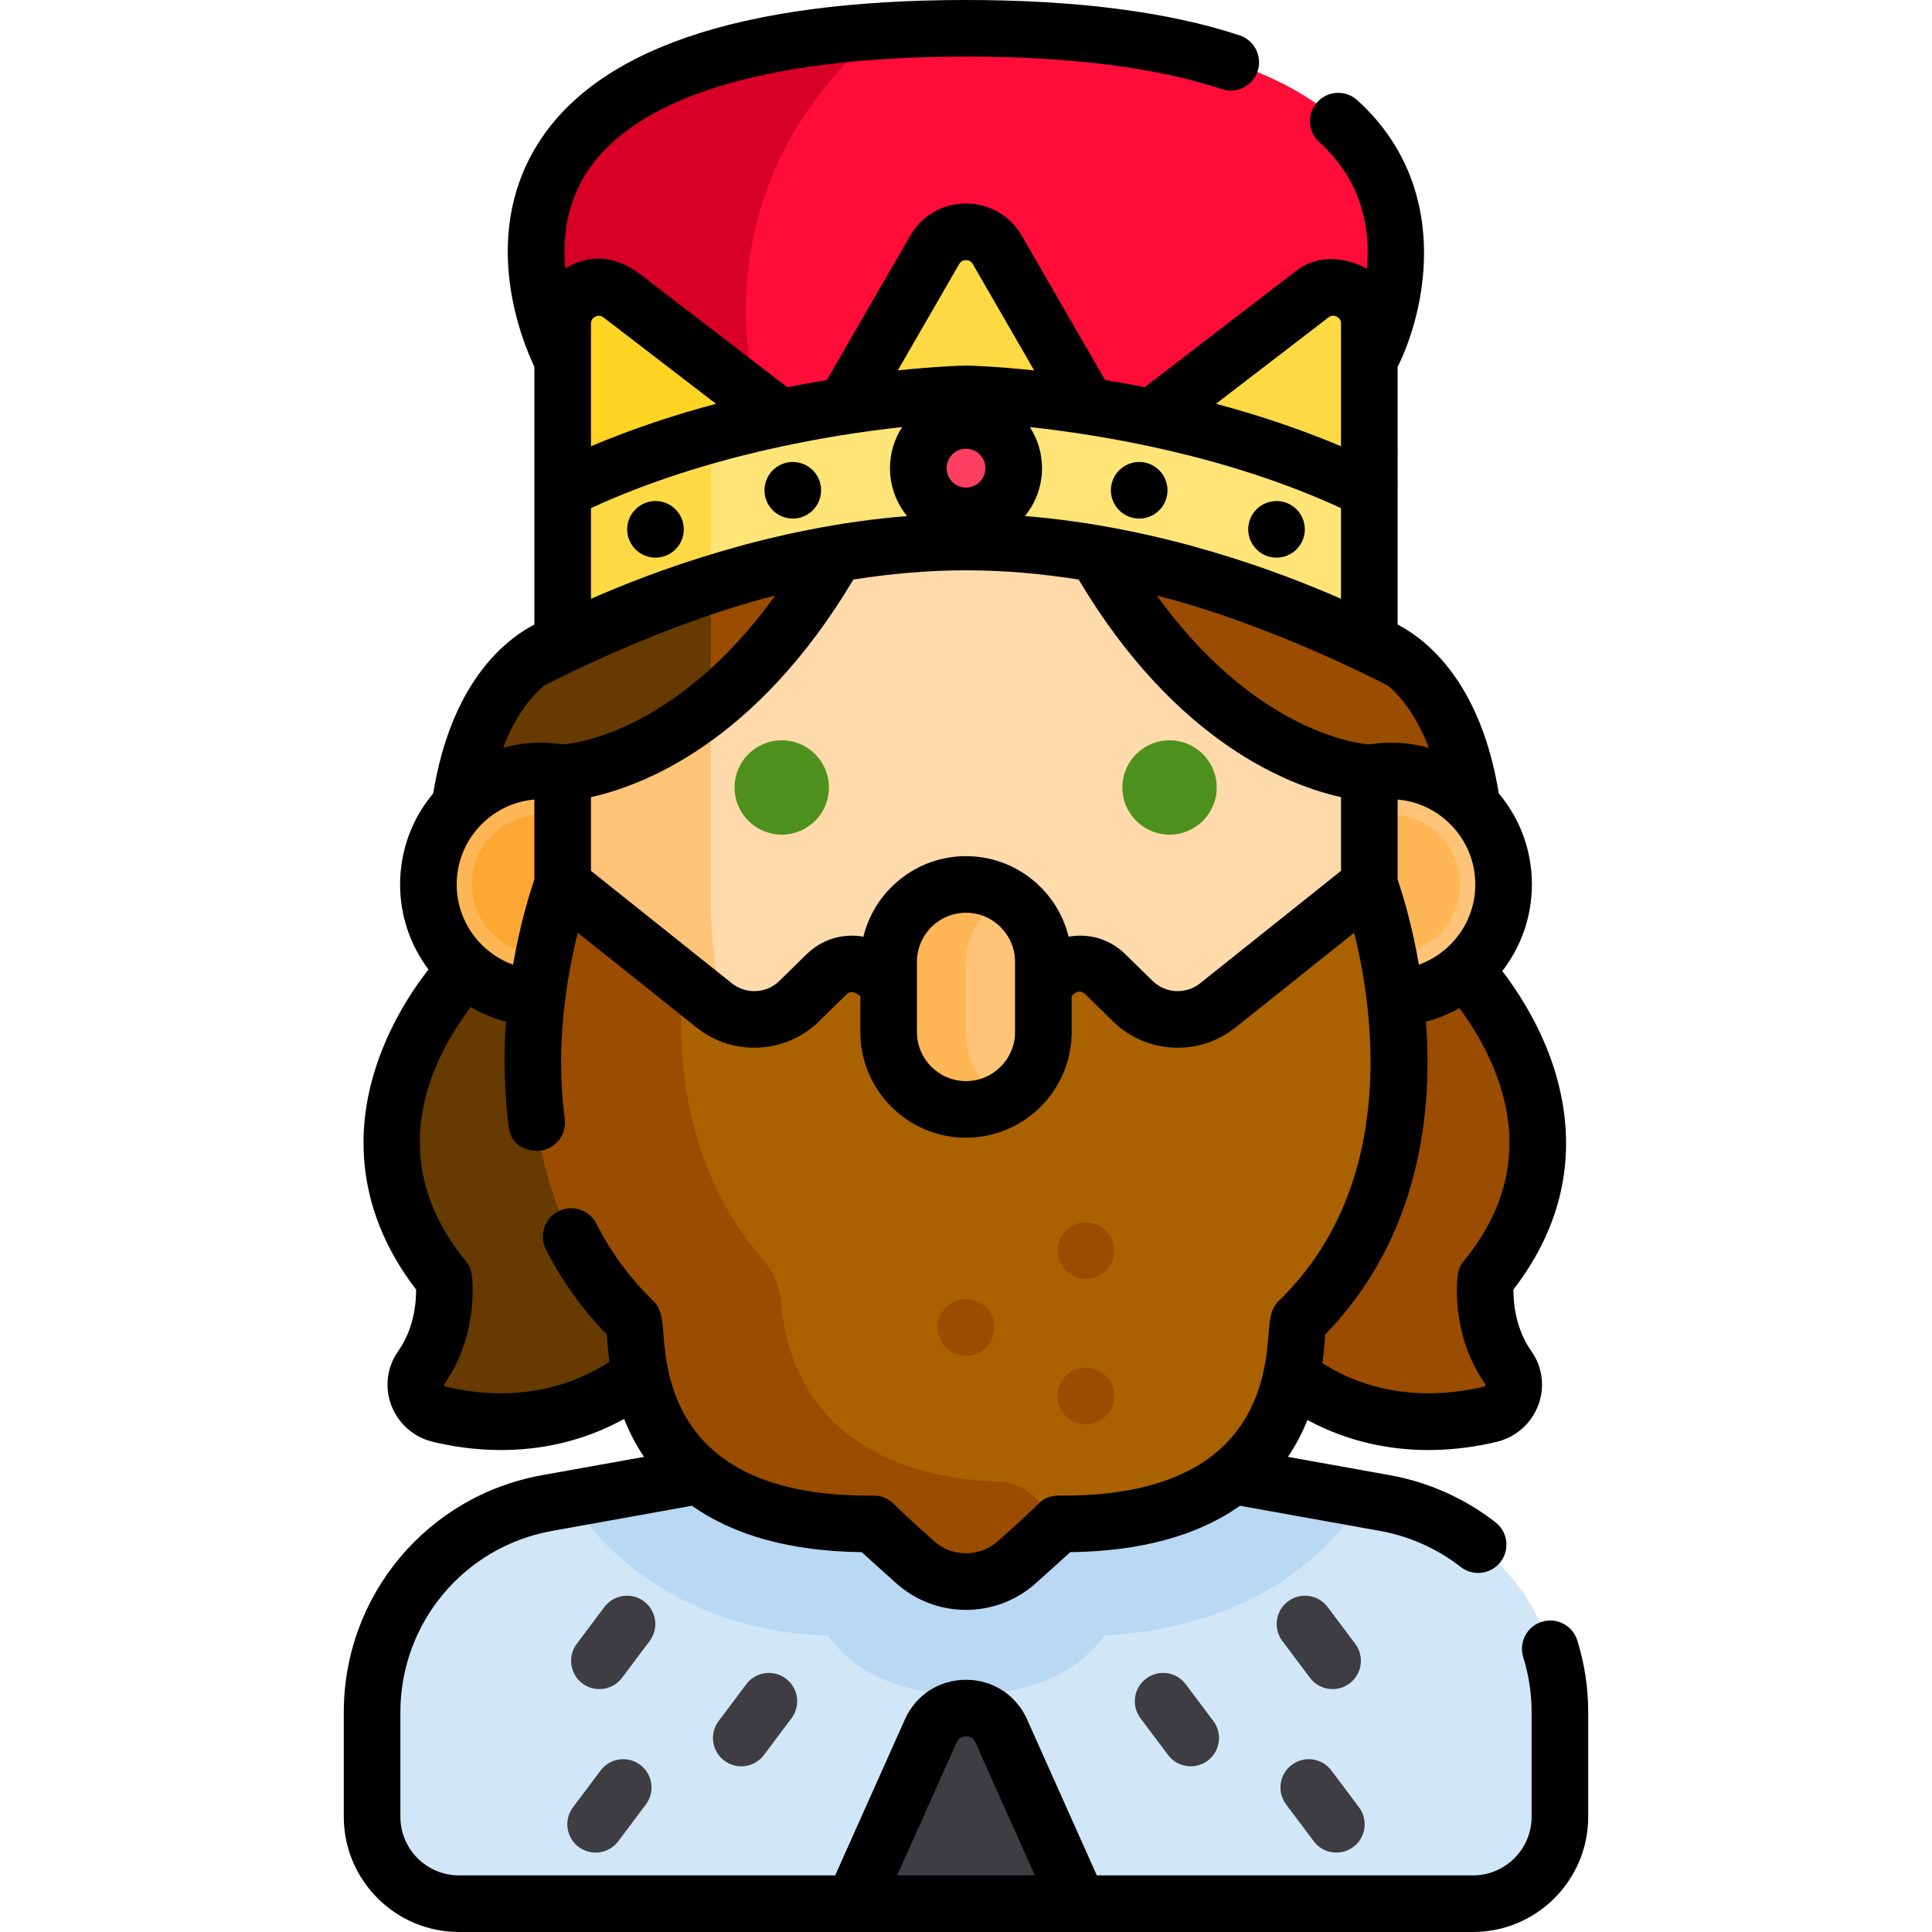 <?xml version="1.0" encoding="iso-8859-1"?>
<!-- Generator: Adobe Illustrator 19.0.0, SVG Export Plug-In . SVG Version: 6.00 Build 0)  -->
<svg version="1.1" id="Capa_1" xmlns="http://www.w3.org/2000/svg" xmlns:xlink="http://www.w3.org/1999/xlink" x="0px" y="0px"
	 viewBox="0 0 512.001 512.001" style="enable-background:new 0 0 512.001 512.001;" xml:space="preserve">
<path style="fill:#D1E7F8;" d="M291.828,384.809v-79.931h-71.655v79.931L144.95,398.33c-26.823,4.822-46.342,28.162-46.342,55.416
	v27.721c0,12.721,10.312,23.033,23.033,23.033h268.718c12.721,0,23.033-10.312,23.033-23.033v-27.721
	c0-27.253-19.519-50.594-46.342-55.416L291.828,384.809z"/>
<path style="fill:#B9D8F4;" d="M219.257,433.456c1.053,0.941,9.738,15.69,36.741,15.69s35.687-14.749,36.74-15.69
	c51.263-2.957,67.397-34.985,68.194-36.226l-69.106-12.422v-79.931H220.17v79.931l-69.101,12.421
	C151.866,398.471,170.5,431.75,219.257,433.456z"/>
<g>
	<path style="fill:#3E3D42;" d="M285.807,504.5l-20.461-45.781c-3.611-8.08-15.081-8.08-18.692,0L226.193,504.5H285.807z"/>
	<path style="fill:#3E3D42;" d="M154.347,446.13c-3.313-2.486-3.984-7.187-1.498-10.5l7.317-9.752
		c2.486-3.313,7.187-3.984,10.5-1.498s3.984,7.187,1.498,10.5l-7.317,9.752C162.361,447.945,157.66,448.616,154.347,446.13z"/>
	<path style="fill:#3E3D42;" d="M191.945,466.595c-3.313-2.486-3.984-7.187-1.498-10.5l7.317-9.752
		c2.486-3.313,7.187-3.984,10.5-1.498s3.984,7.187,1.498,10.5l-7.317,9.752C199.959,468.41,195.258,469.081,191.945,466.595z"/>
	<path style="fill:#3E3D42;" d="M153.347,489.454c-3.313-2.486-3.984-7.187-1.498-10.5l7.317-9.752
		c2.486-3.313,7.187-3.984,10.5-1.498s3.984,7.187,1.498,10.5l-7.317,9.752C161.361,491.27,156.66,491.94,153.347,489.454z"/>
	<path style="fill:#3E3D42;" d="M357.653,446.13c3.313-2.486,3.984-7.187,1.498-10.5l-7.317-9.752
		c-2.486-3.313-7.187-3.984-10.5-1.498s-3.984,7.187-1.498,10.5l7.317,9.752C349.639,447.945,354.34,448.616,357.653,446.13z"/>
	<path style="fill:#3E3D42;" d="M320.056,466.595c3.313-2.486,3.984-7.187,1.498-10.5l-7.317-9.752
		c-2.486-3.313-7.187-3.984-10.5-1.498s-3.984,7.187-1.498,10.5l7.317,9.752C312.041,468.41,316.742,469.081,320.056,466.595z"/>
	<path style="fill:#3E3D42;" d="M358.653,489.454c3.313-2.486,3.984-7.187,1.498-10.5l-7.317-9.752
		c-2.486-3.313-7.187-3.984-10.5-1.498s-3.984,7.187-1.498,10.5l7.317,9.752C350.639,491.27,355.34,491.94,358.653,489.454z"/>
</g>
<path style="fill:#663A00;" d="M124.195,255.996c0,0-41.082,40.854-6.582,82.929c0,0,1.702,12.646-5.99,23.512
	c-3.251,4.592-0.684,11.021,4.782,12.354c15.911,3.88,43.86,4.764,65.708-22.996C181.612,350.5,160.619,256,160.619,256
	L124.195,255.996z"/>
<path style="fill:#9A4C00;" d="M387.151,255.996c0,0,41.082,40.854,6.582,82.929c0,0-1.702,12.646,5.99,23.512
	c3.251,4.592,0.684,11.021-4.782,12.354c-15.911,3.88-43.86,4.764-65.708-22.996c0.5-1.295,21.494-95.795,21.494-95.795
	L387.151,255.996z"/>
<circle style="fill:#FFB655;" cx="143.62" cy="234.39" r="30.09"/>
<circle style="fill:#FFA733;" cx="143.62" cy="234.39" r="18.537"/>
<circle style="fill:#FFC477;" cx="368.38" cy="234.39" r="30.09"/>
<circle style="fill:#FFB655;" cx="368.38" cy="234.39" r="18.537"/>
<path style="fill:#FFDAAA;" d="M256,357.895L256,357.895c-58.787,0-106.886-48.099-106.886-106.886V161.89
	c0-58.787,48.099-106.886,106.886-106.886l0,0c58.787,0,106.886,48.099,106.886,106.886v89.119
	C362.886,309.797,314.787,357.895,256,357.895z"/>
<g>
	<circle style="fill:#4E901E;" cx="207.17" cy="208.69" r="12.5"/>
	<circle style="fill:#4E901E;" cx="309.94" cy="208.69" r="12.5"/>
</g>
<path style="fill:#FFC477;" d="M295.273,346.785c-58.787,0-106.886-48.099-106.886-106.886V150.78
	c0-41.545,24.025-77.747,58.865-95.412c-54.736,4.488-98.138,50.681-98.138,106.523v89.119c0,58.787,48.099,106.886,106.886,106.886
	l0,0c17.242,0,33.562-4.142,48.021-11.474C301.135,346.659,298.218,346.785,295.273,346.785L295.273,346.785z"/>
<path style="fill:#AA6100;" d="M362.886,234.389l-40.165,32.062c-6.72,5.365-16.387,4.872-22.528-1.147l-7.254-7.11
	c-3.16-3.098-8.032-3.625-11.782-1.276l-15.56,9.747c-5.87,3.677-13.326,3.677-19.196,0l-15.56-9.747
	c-3.75-2.349-8.622-1.821-11.782,1.276l-7.254,7.11c-6.141,6.019-15.807,6.512-22.528,1.147l-40.165-32.062
	c0,0-26.973,71.166,18.612,115.571c2.127,1.418-5.672,54.595,63.812,53.886c0,0.332,5.355,5.165,11.054,10.215
	c7.653,6.781,19.161,6.781,26.814,0c5.699-5.05,11.054-9.883,11.054-10.215c69.485,0.709,61.685-52.468,63.812-53.886
	C389.859,305.555,362.886,234.389,362.886,234.389z"/>
<g>
	<path style="fill:#9A4C00;" d="M275.363,397.775c-2.851-3.087-6.798-4.963-10.996-5.134c-48.413-1.975-56.25-33.117-57.32-47.093
		c-0.341-4.453-2.163-8.662-5.083-12.042c-19.808-22.928-22.817-51.461-21.076-73.754l-31.774-25.363
		c0,0-26.973,71.167,18.612,115.571c2.127,1.418-5.672,54.595,63.812,53.886c0,0.332,5.355,5.165,11.053,10.214
		c7.654,6.781,19.163,6.781,26.816,0c5.699-5.049,11.053-9.882,11.053-10.214C280.921,403.851,278.079,400.717,275.363,397.775z"/>
	<circle style="fill:#9A4C00;" cx="256" cy="351.8" r="7.5"/>
	<circle style="fill:#9A4C00;" cx="287.77" cy="369.95" r="7.5"/>
	<circle style="fill:#9A4C00;" cx="287.77" cy="331.43" r="7.5"/>
</g>
<path style="fill:#FFC477;" d="M256,294L256,294c-11.275,0-20.5-9.225-20.5-20.5v-18.611c0-11.275,9.225-20.5,20.5-20.5l0,0
	c11.275,0,20.5,9.225,20.5,20.5V273.5C276.5,284.775,267.275,294,256,294z"/>
<path style="fill:#FFB655;" d="M256,273.919v-18.611c0-7.687,4.292-14.414,10.594-17.922c-3.099-1.888-6.719-2.997-10.594-2.997
	c-11.275,0-20.5,9.225-20.5,20.5V273.5c0,11.275,9.225,20.5,20.5,20.5c3.588,0,6.965-0.941,9.906-2.578
	C259.987,287.816,256,281.319,256,273.919z"/>
<g>
	<path style="fill:#9A4C00;" d="M148.913,170.576c0,0-21.641,4.823-27.049,43.036c5.479-5.736,13.197-9.314,21.755-9.314
		c1.876,0,3.709,0.18,5.49,0.509l0.005-0.004c0,0,40.296-1.252,72.815-58.886C221.93,145.917,178.391,150.995,148.913,170.576z"/>
	<path style="fill:#9A4C00;" d="M368.381,204.298c8.558,0,16.276,3.579,21.755,9.314c-5.407-38.213-27.049-43.036-27.049-43.036
		c-29.478-19.582-73.016-24.66-73.016-24.66c32.519,57.634,72.815,58.886,72.815,58.886S366.505,204.298,368.381,204.298z"/>
</g>
<path style="fill:#663A00;" d="M149.109,204.807l0.005-0.004c0,0,17.794-0.56,39.273-17.839v-33.835
	c-12.868,3.802-27.358,9.399-39.474,17.448c0,0-21.641,4.823-27.049,43.036c5.479-5.736,13.197-9.314,21.755-9.314
	C145.495,204.298,147.328,204.478,149.109,204.807z"/>
<path style="fill:#FF0C38;" d="M149.114,95.419c0,0-48.037-87.919,106.886-87.919s106.886,87.919,106.886,87.919l-106.889,37.36
	L149.114,95.419z"/>
<path style="fill:#D80027;" d="M233.56,8.188c-127.636,8.179-84.448,87.235-84.448,87.235l54.391,19.012
	c-3.776-10.135-5.839-21.051-5.839-32.431C197.664,52.365,211.617,25.859,233.56,8.188z"/>
<path style="fill:#FFDA44;" d="M149.114,129.928v-44.16c0-7.938,9.106-12.426,15.402-7.592l46.461,35.678L149.114,129.928z"/>
<path style="fill:#FFD422;" d="M188.388,96.507l-23.872-18.331c-6.296-4.834-15.402-0.346-15.402,7.592v44.16l39.273-10.204
	L188.388,96.507L188.388,96.507z"/>
<g>
	<path style="fill:#FFDA44;" d="M362.886,129.928v-44.16c0-7.938-9.106-12.426-15.402-7.592l-46.461,35.678L362.886,129.928z"/>
	<path style="fill:#FFDA44;" d="M247.707,66.215l-28.823,49.923h74.225l-28.823-49.923
		C260.602,59.833,251.392,59.833,247.707,66.215z"/>
</g>
<path style="fill:#FFE477;" d="M256,104.373c0,0-57.431,1.214-106.886,25.555v40.648c0,0,50.518-26.943,106.886-26.943
	s106.886,26.943,106.886,26.943v-40.648C313.431,105.587,256,104.373,256,104.373z"/>
<circle style="fill:#FF3F62;" cx="256" cy="124.06" r="12.645"/>
<path style="fill:#FFDA44;" d="M188.388,115.184c-12.857,3.594-26.337,8.376-39.273,14.743v40.648c0,0,15.664-8.351,39.273-15.755
	V115.184z"/>
<circle cx="210.1" cy="129.93" r="7.5"/>
<circle cx="301.9" cy="129.93" r="7.5"/>
<path d="M417.994,434.708c-1.236-3.953-5.44-6.157-9.396-4.92c-3.954,1.236-6.156,5.442-4.92,9.396
	c1.47,4.703,2.215,9.602,2.215,14.563v27.721c0,8.565-6.968,15.533-15.533,15.533h-99.69l-18.477-41.341
	c-2.894-6.477-9.099-10.5-16.193-10.5s-13.299,4.023-16.193,10.5L221.33,497h-99.689c-8.565,0-15.534-6.968-15.534-15.533v-27.721
	c0-23.649,16.894-43.85,40.17-48.034l37.108-6.671c11.182,7.916,26.224,12.055,44.988,12.299c0.456,0.426,5.962,5.424,9.246,8.333
	c5.239,4.643,11.81,6.964,18.38,6.964c6.571,0,13.142-2.321,18.381-6.964c3.282-2.908,8.79-7.907,9.246-8.333
	c18.762-0.246,33.805-4.384,44.988-12.3l37.109,6.671c7.781,1.398,15.176,4.7,21.383,9.548c1.371,1.07,2.997,1.589,4.611,1.589
	c2.23,0,4.438-0.991,5.917-2.884c2.549-3.265,1.97-7.978-1.295-10.527c-8.122-6.342-17.791-10.661-27.962-12.49l-27.049-4.862
	c2.174-3.228,3.855-6.532,5.156-9.767c11.237,6.068,22.474,7.957,32.062,7.957c7.232,0,13.526-1.065,18.173-2.198
	c5.04-1.229,9.134-4.867,10.953-9.731c1.787-4.78,1.104-10.104-1.826-14.243c-4.307-6.083-4.801-13.118-4.768-16.364
	c18.397-23.854,15.291-47.198,9.301-62.751c-3.546-9.208-8.462-16.692-12.255-21.652c4.913-6.354,7.847-14.312,7.847-22.947
	c0-8.93-3.099-17.38-8.778-24.136c-4.765-29.209-18.822-40.576-26.807-44.748V97.24c7.693-15.514,14.406-47.88-10.684-70.688
	c-3.065-2.787-7.81-2.559-10.595,0.505c-2.786,3.065-2.56,7.809,0.505,10.595c11.487,10.442,13.608,23.118,12.65,33.586
	c-0.453-0.278-10.71-6.238-19.346,0.99l-39.57,30.386c-3.631-0.724-7.136-1.356-10.487-1.909l-22.078-38.241
	c-3.086-5.345-8.614-8.535-14.785-8.535c-6.172,0-11.698,3.191-14.784,8.536l-22.079,38.242c-3.349,0.553-6.852,1.185-10.48,1.908
	l-39.569-30.386c-10.531-7.478-18.83-1.304-19.255-1.048c-0.707-7.597,0.16-16.311,4.978-24.378C167.233,25.997,202.225,15,256,15
	c27.747,0,50.561,2.899,67.808,8.616c3.933,1.304,8.176-0.828,9.479-4.759c1.303-3.932-0.828-8.176-4.759-9.479
	C309.755,3.155,285.354,0,256,0c-60.298,0-98.704,13.204-114.15,39.244c-14.383,24.249-3.641,50.783-0.236,57.945l0.003,68.313
	c-7.985,4.171-22.046,15.539-26.811,44.757c-5.672,6.759-8.777,15.233-8.777,24.129c0,8.443,2.799,16.243,7.516,22.526
	c-4.996,6.442-11.778,16.978-15.161,30.115c-4.967,19.291-0.858,38.154,11.882,54.706c0.035,3.273-0.465,10.295-4.765,16.369
	c-2.931,4.139-3.613,9.464-1.827,14.244c1.819,4.864,5.913,8.502,10.953,9.731c4.63,1.129,10.921,2.196,18.164,2.196
	c9.735,0,21.185-1.938,32.607-8.24c1.317,3.326,3.037,6.73,5.275,10.053l-27.049,4.862c-30.43,5.47-52.516,31.88-52.516,62.797
	v27.721c0,16.836,13.697,30.533,30.534,30.533H390.36c16.836,0,30.533-13.697,30.533-30.533v-27.721
	C420.893,447.266,419.917,440.86,417.994,434.708z M387.934,334.17c-0.882,1.076-1.448,2.376-1.633,3.755
	c-0.085,0.636-1.988,15.722,7.302,28.846c0.042,0.06,0.284,0.562-0.438,0.733c-9.158,2.173-26.308,4.147-42.726-6.242
	c0.416-2.898,0.772-7.477,0.785-7.647c19.058-19.571,28.367-46.63,26.943-78.429c-0.067-1.501-0.157-2.979-0.266-4.432
	c3.13-0.82,6.099-2.039,8.857-3.592c3.024,4.046,6.837,9.982,9.622,17.215C403.247,302.208,400.405,318.961,387.934,334.17z
	 M283.195,248.235c-2.995-12.237-14.048-21.346-27.195-21.346s-24.2,9.109-27.195,21.346c-5.325-0.973-10.929,0.618-14.995,4.603
	l-7.253,7.11c-3.43,3.362-8.846,3.637-12.599,0.642l-37.344-29.809v-19.539c13.579-2.979,43.632-14.322,69.41-57.441
	c0.042-0.071,0.075-0.145,0.115-0.217c9.586-1.514,19.64-2.449,29.861-2.449c10.222,0,20.276,0.935,29.862,2.449
	c0.041,0.074,0.075,0.15,0.119,0.223c25.776,43.114,55.827,54.455,69.406,57.435v19.539l-37.344,29.809
	c-3.751,2.997-9.168,2.721-12.599-0.641l-7.253-7.11C294.124,248.852,288.519,247.262,283.195,248.235z M269,254.889V273.5
	c0,7.168-5.832,13-13,13l0,0c-7.168,0-13-5.832-13-13v-18.611c0-7.168,5.832-13,13-13S269,247.72,269,254.889z M156.614,134.662
	c30.198-13.926,63.067-19.374,82.461-21.484c-2.029,3.143-3.221,6.875-3.221,10.886c0,4.813,1.701,9.233,4.527,12.701
	c-36.103,2.871-67.755,14.855-83.768,21.932L156.614,134.662L156.614,134.662z M355.386,134.662v24.036
	c-16.012-7.077-47.665-19.061-83.768-21.932c2.826-3.469,4.527-7.889,4.527-12.701c0-4.011-1.192-7.743-3.221-10.886
	C292.32,115.288,325.188,120.736,355.386,134.662z M256,118.919c2.837,0,5.146,2.308,5.146,5.146c0,2.837-2.308,5.145-5.146,5.145
	c-2.837,0-5.145-2.308-5.145-5.145C250.855,121.227,253.163,118.919,256,118.919z M384.561,218.642
	c4.13,4.241,6.411,9.816,6.411,15.747c0,9.775-6.241,18.117-14.947,21.257c-1.936-11.207-4.559-19.433-5.638-22.555V211.89
	C375.771,212.359,380.738,214.713,384.561,218.642z M368.381,196.798c-1.801,0-4.398,0.299-5.751,0.473
	c-3.913-0.356-30.478-4.058-56.07-39.439c30.519,7.664,61.298,23.895,61.298,23.895c3.424,2.929,7.584,7.963,10.805,16.482
	C375.364,197.278,371.914,196.798,368.381,196.798z M352.052,84.125c0.845-0.649,1.65-0.476,2.178-0.215
	c0.527,0.26,1.156,0.793,1.156,1.858v32.498c-11.14-4.713-22.398-8.39-33.135-11.257L352.052,84.125z M254.203,69.964
	c0.494-0.856,1.249-1.036,1.794-1.036c0.546,0,1.301,0.18,1.795,1.036L274.07,98.16c-10.422-1.098-17.12-1.269-17.912-1.286
	L256,96.872l-0.159,0.003c-0.792,0.017-7.492,0.188-17.918,1.287L254.203,69.964z M157.77,83.91c0.528-0.26,1.333-0.433,2.178,0.215
	l29.801,22.885c-10.737,2.867-21.995,6.544-33.135,11.257V85.768C156.614,84.703,157.243,84.169,157.77,83.91z M144.172,181.699
	c0,0,30.752-16.204,61.274-23.868c-25.587,35.416-52.019,39.083-56.073,39.44c-1.353-0.173-3.952-0.473-5.754-0.473
	c-3.537,0-6.99,0.481-10.291,1.414C136.553,189.665,140.724,184.626,144.172,181.699z M141.614,211.89v21.198
	c-1.085,3.128-3.712,11.351-5.649,22.554c-8.7-3.143-14.937-11.483-14.937-21.253c0-5.811,2.202-11.323,6.195-15.536
	c0.02-0.021,0.043-0.039,0.063-0.06C131.13,214.771,136.159,212.366,141.614,211.89z M118.181,367.504
	c-0.745-0.176-0.48-0.673-0.437-0.734c9.29-13.124,7.387-28.209,7.302-28.845c-0.186-1.379-0.751-2.68-1.633-3.755
	c-22.643-27.615-8.551-54.287,1.361-67.277c2.886,1.68,6.01,2.992,9.315,3.859c-0.637,8.568-0.492,17.995,0.712,27.752
	c0.895,7.251,8.095,6.477,8.435,6.431c4.105-0.553,6.984-4.33,6.431-8.435c-2.646-19.633,0.674-38.306,3.45-49.321l31.485,25.132
	c9.667,7.717,23.621,7.007,32.457-1.652l7.253-7.11c1.492-1.633,3.689,0.437,3.689,0.437v9.513c0,15.439,12.561,28,28,28
	s28-12.561,28-28v-9.513c0,0,1.719-2.403,3.69-0.438l7.253,7.111c8.836,8.66,22.789,9.37,32.457,1.651l31.467-25.118
	c5.051,20.229,11.858,66.251-19.578,97.15c-2.573,2.219-2.811,5.342-3.061,8.631c-0.907,11.909-3.296,43.378-54.399,43.378
	c-0.425,0-4.277-0.436-6.645,2.163c-0.246,0.27-3.477,3.486-10.751,9.932c-4.808,4.259-12.059,4.259-16.867,0
	c-7.275-6.447-10.492-9.675-10.752-9.932c-1.423-1.409-3.322-2.221-5.353-2.169c-52.325,0.552-54.775-31.363-55.69-43.372
	c-0.25-3.29-0.488-6.413-3.062-8.631c-5.977-5.875-10.907-12.612-14.655-20.032c-1.868-3.697-6.378-5.178-10.077-3.312
	c-3.697,1.868-5.18,6.379-3.312,10.077c4.187,8.287,9.6,15.859,16.11,22.54c0.013,0.169,0.351,4.529,0.73,7.259
	C144.896,371.708,127.411,369.688,118.181,367.504z M237.76,497l15.742-35.221c0.63-1.41,1.836-1.62,2.499-1.62
	c0.663,0,1.869,0.21,2.499,1.62L274.24,497H237.76z"/>
<circle cx="173.71" cy="140.28" r="7.5"/>
<circle cx="338.29" cy="140.28" r="7.5"/>
<g>
</g>
<g>
</g>
<g>
</g>
<g>
</g>
<g>
</g>
<g>
</g>
<g>
</g>
<g>
</g>
<g>
</g>
<g>
</g>
<g>
</g>
<g>
</g>
<g>
</g>
<g>
</g>
<g>
</g>
</svg>
